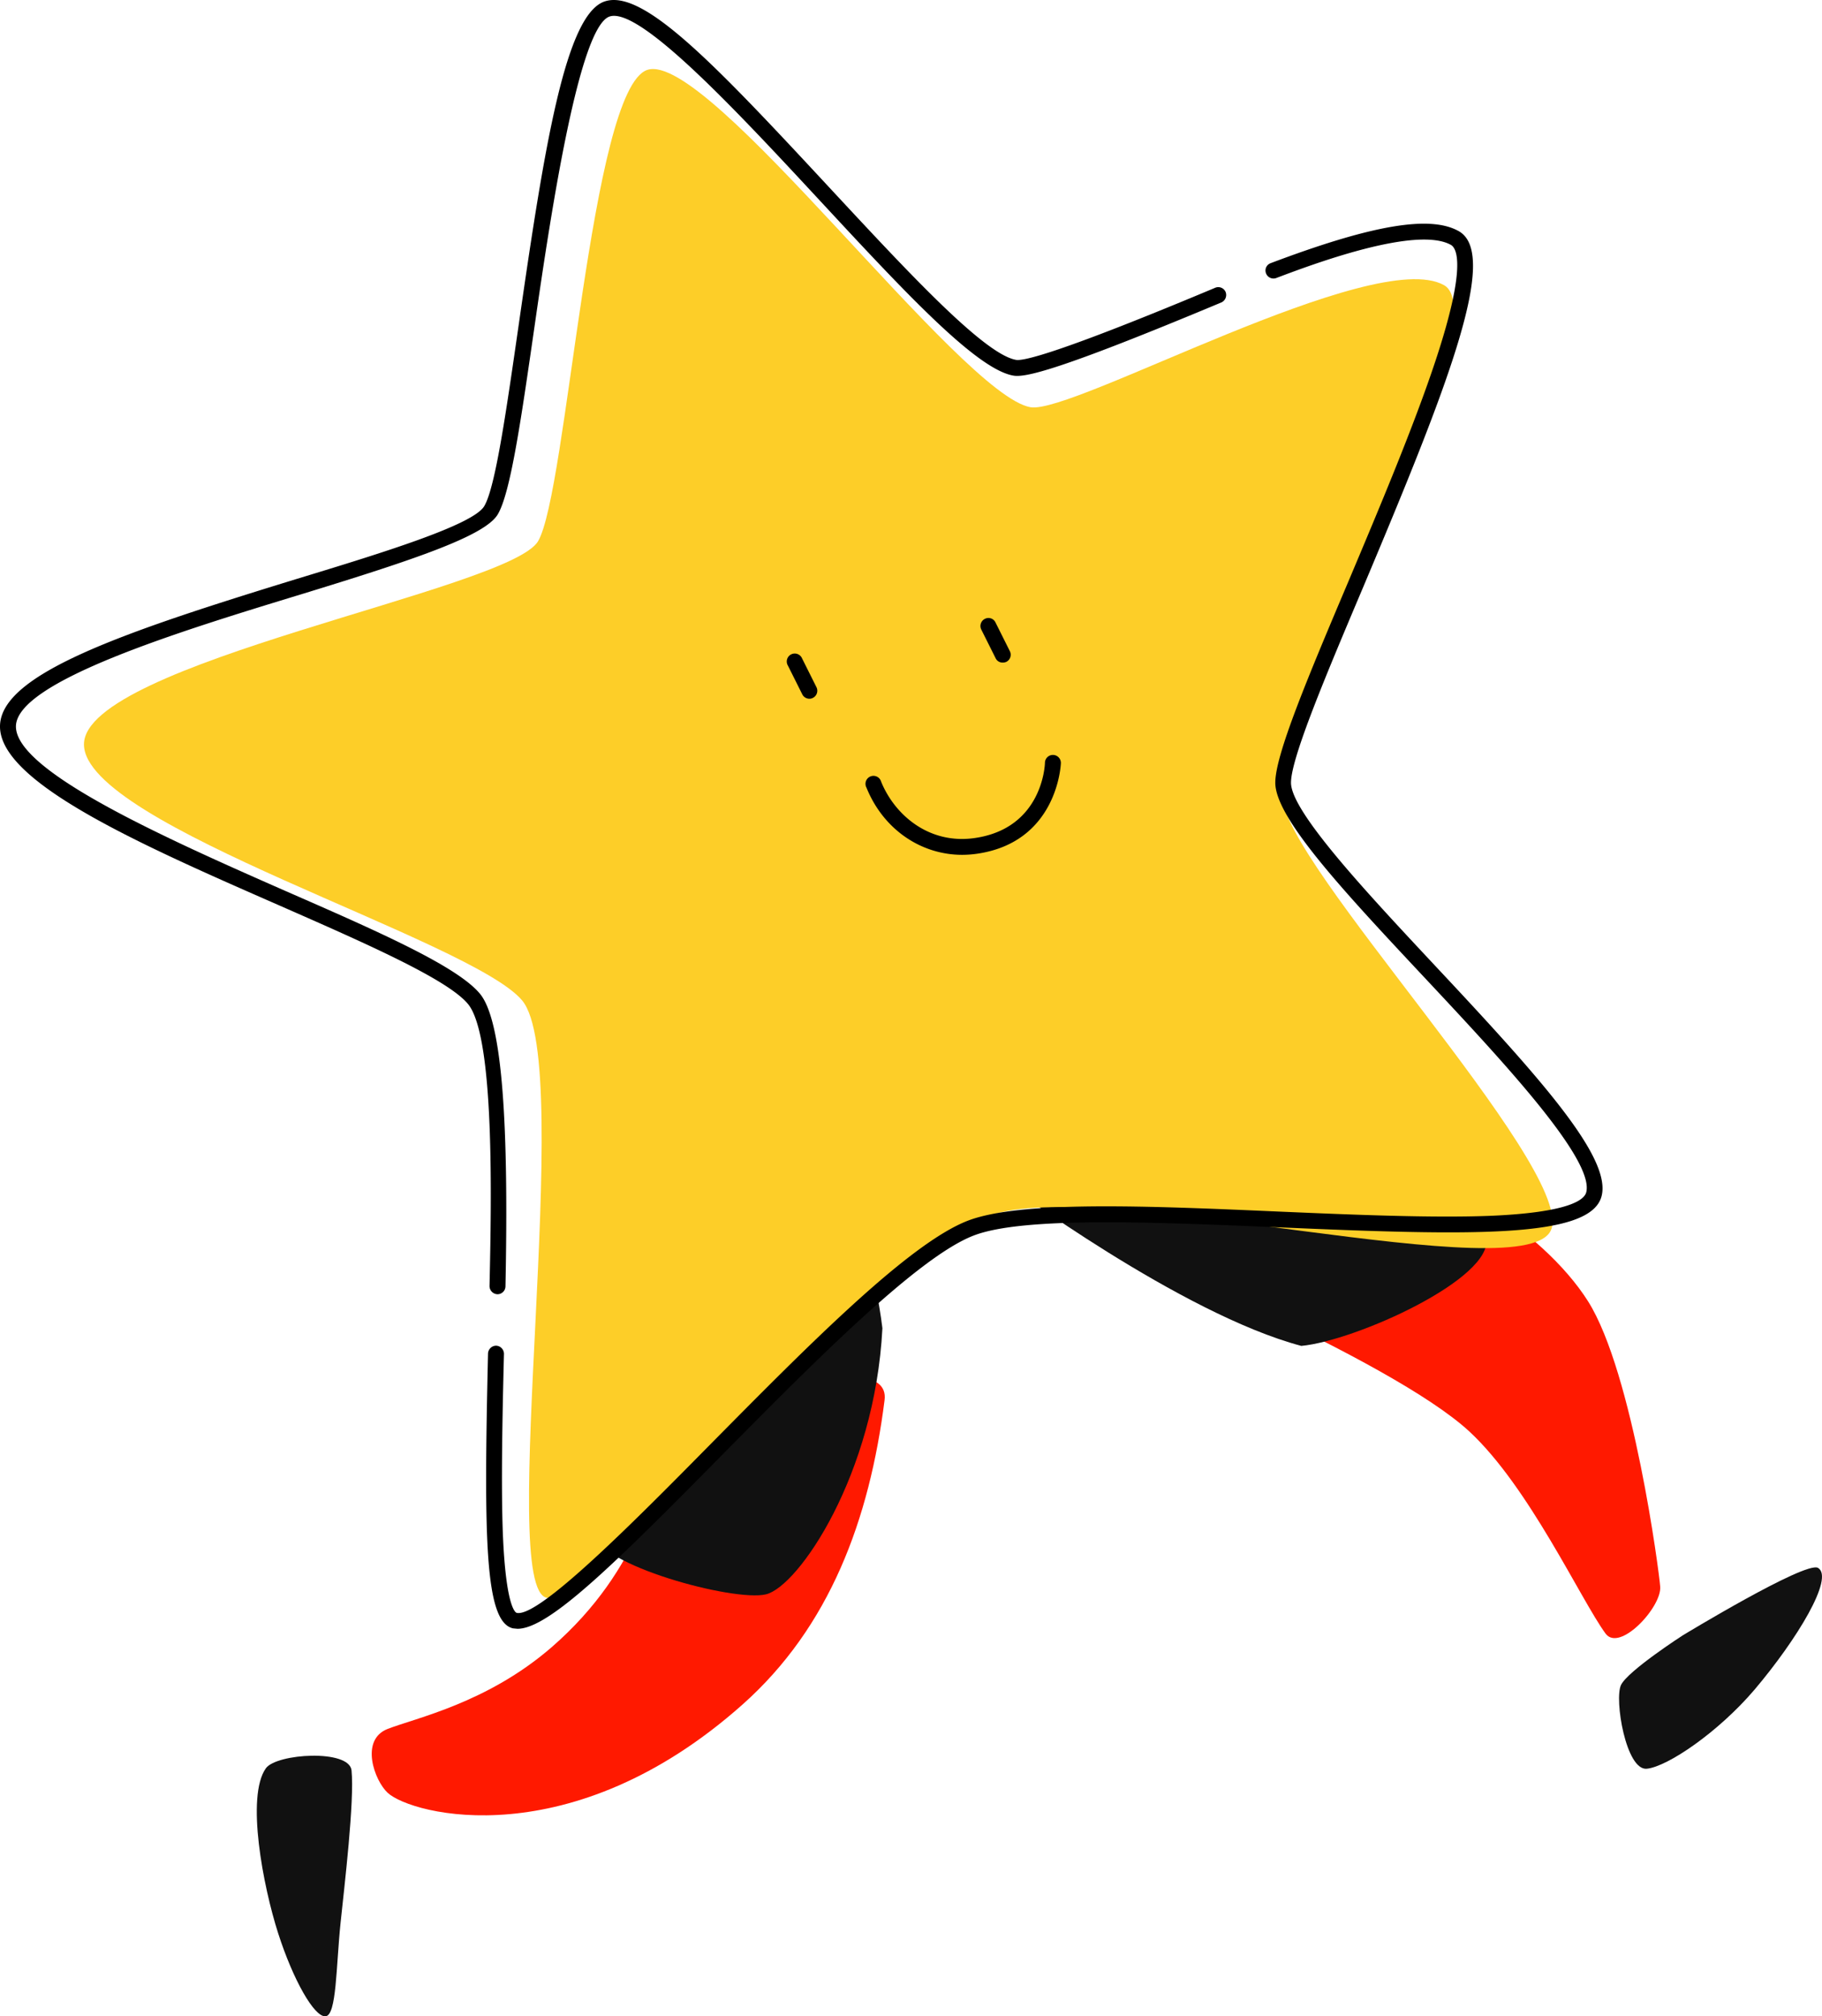 <svg xmlns="http://www.w3.org/2000/svg" width="846.3" height="936.5" viewBox="0 -0.059 846.364 936.566" style=""><g><title>sml23_247196362</title><g data-name="Layer 2"><path d="M410.9 650.3c-7 55.5-25.5 105.4-66 141.4-79.5 70.7-153.6 51.3-164.8 41-6.1-5.6-13.1-24.6 0-29.7s46.2-12 76.1-37.9c42.5-36.9 48.6-78.3 55.5-96.8 4.9-13 102.8-46.1 99.2-18z" fill="#ff1900"></path><path d="M300 663.1s13.3-112.4 68.3-119.4c27.7-3.4 38.7 49.2 41.6 73.2-3.5 68-39 120-54.1 123.6s-79.1-14-79-28 23.2-49.4 23.2-49.4z" fill="#111"></path><path d="M163.3 822.3c-1-10-34.9-7.9-39.8-1-9.3 13.1-1.3 54.8 5.7 76.6s16.8 39 22 38.6 4.9-23.2 7-43.4c1.8-17.2 6.5-56.6 5.1-70.8z" fill="#111"></path><path d="M771.2 736.9c-.4-6.1-12.6-99.4-33.5-132.5s-74.8-68.8-125.7-71.2-97 44.1-97 44.1 130.9 53.6 167.6 87.6c27.7 25.7 51.6 77.9 63.2 93.8 6.5 8.9 26.2-12.3 25.4-21.8z" fill="#ff1900"></path><path d="M630.4 535.9s56.7 20.5 60 39.2-60.5 47.6-85.9 50c-55.8-14.8-137.7-75.8-137.7-75.8s51.9-10.4 86.1-15.7 77.5 2.3 77.5 2.3z" fill="#111"></path><path d="M844.5 728.2c7.7 4.5-9.7 33.2-29.5 56.6-16.8 19.7-40.3 35.7-50 36.7s-15.2-32.3-12-38.9 28.6-23 28.6-23 57.1-34.7 62.9-31.4z" fill="#111"></path><path d="M300.7 32.4c28.3-9.4 145.4 151 178 156.7 19.8 3.4 159.5-75 192.1-56.7 26.9 15.1-74.9 207.7-74.9 237.9s133.4 169.9 124.9 200.1-211.9-24.6-261.2-5.7-181.7 181.2-205.5 177.4 13.4-247.2-11.5-277.4C219.4 436.6 39 383.5 39 345.7s197.3-71.7 210.9-94.3 24.3-210.2 50.8-219z" fill="#fdce28"></path><path d="M240.4 756.5l-2.1-.2c-13.1-3-13.6-41.2-11.6-127.7a3.8 3.8 0 0 1 3.8-3.6 3.8 3.8 0 0 1 3.6 3.8c-.7 28.4-1.4 60.5-.5 83.8 1.4 33.8 5.8 36.3 6.4 36.5 10.2 2.4 54.6-42.4 90.2-78.5 45.3-45.8 92.1-93.2 119.5-103.7 24.5-9.3 82.6-6.9 144.2-4.2 34.8 1.5 70.9 3 97.9 2 36.9-1.5 44-7.4 45-10.8 4.3-15.2-39.8-62.2-75.2-100-37.1-39.6-69.2-73.9-69.2-90.4 0-13 15-48.7 34.1-93.8 14.2-33.7 30.3-71.9 40.3-102.1 14.6-44 9.9-52.3 7.2-53.9-16.3-9.1-65.1 9.3-81.2 15.4a3.7 3.7 0 0 1-4.7-2.2 3.6 3.6 0 0 1 2.1-4.7c47.1-17.8 74.1-22.4 87.4-14.9 19.1 10.7-5.2 72.4-44.3 165.2-17.3 40.9-33.6 79.5-33.6 91 0 13.6 35.8 51.7 67.3 85.4 49.7 53 81.9 89.2 76.9 106.9-5.5 19.4-60.7 18.1-150.4 14.2-58-2.4-118.1-5-141.1 3.8-25.9 9.9-74.3 58.8-117 102-50.3 51-80.5 80.7-95 80.7z"></path><path d="M231.1 601.1a3.8 3.8 0 0 1-3.7-3.8c.9-40.5 2.4-116-10-131-9.5-11.5-47.6-28.2-87.9-45.9C65.8 392.5 0 363.6 0 337.4c0-24.4 57.2-43.8 138-68.6 40.1-12.2 81.6-25 86.9-33.7s10.5-45.9 16.2-85.3C253.1 66.2 262.9 6.6 280.9.6s51.4 29.4 105.8 88c34.7 37.3 70.5 76 85.3 78.5 3.3.6 19.8-3 92.5-33.5a3.7 3.7 0 0 1 4.8 1.9 3.8 3.8 0 0 1-1.9 4.9c-75.5 31.6-91.2 35-96.7 34-17.2-3-50.7-39.1-89.4-80.8S297.2 3 283.2 7.6s-26.9 88.2-34.8 143.3c-6.3 43.6-11.2 78-17.2 88s-38.8 21-91 37C84.1 293 7.4 316.5 7.4 337.4s69.3 51.8 125 76.3c43 18.8 80 35 90.6 47.9s13.3 62.6 11.8 135.9a3.7 3.7 0 0 1-3.7 3.6z"></path><g><path d="M447 397c-19.3 0-36.7-11.9-44.5-31.2a3.7 3.7 0 1 1 6.8-2.8c6.2 15.3 22.1 29.3 43.5 26.2 31.3-4.5 32.6-33.7 32.6-35a3.7 3.7 0 0 1 7.4.2c0 .4-1.4 36.7-39 42.1a50.6 50.6 0 0 1-6.8.5z"></path><path d="M376 324.5a3.7 3.7 0 0 1-3.3-2l-6.7-13.4a3.7 3.7 0 1 1 6.6-3.3l6.7 13.4a3.7 3.7 0 0 1-1.7 4.9 3.2 3.2 0 0 1-1.6.4z"></path><path d="M465.8 307.7a3.5 3.5 0 0 1-3.3-2l-6.7-13.4a3.7 3.7 0 0 1 1.7-4.9 3.6 3.6 0 0 1 4.9 1.6l6.7 13.4a3.7 3.7 0 0 1-1.7 5 4.1 4.1 0 0 1-1.6.3z"></path></g></g></g></svg>